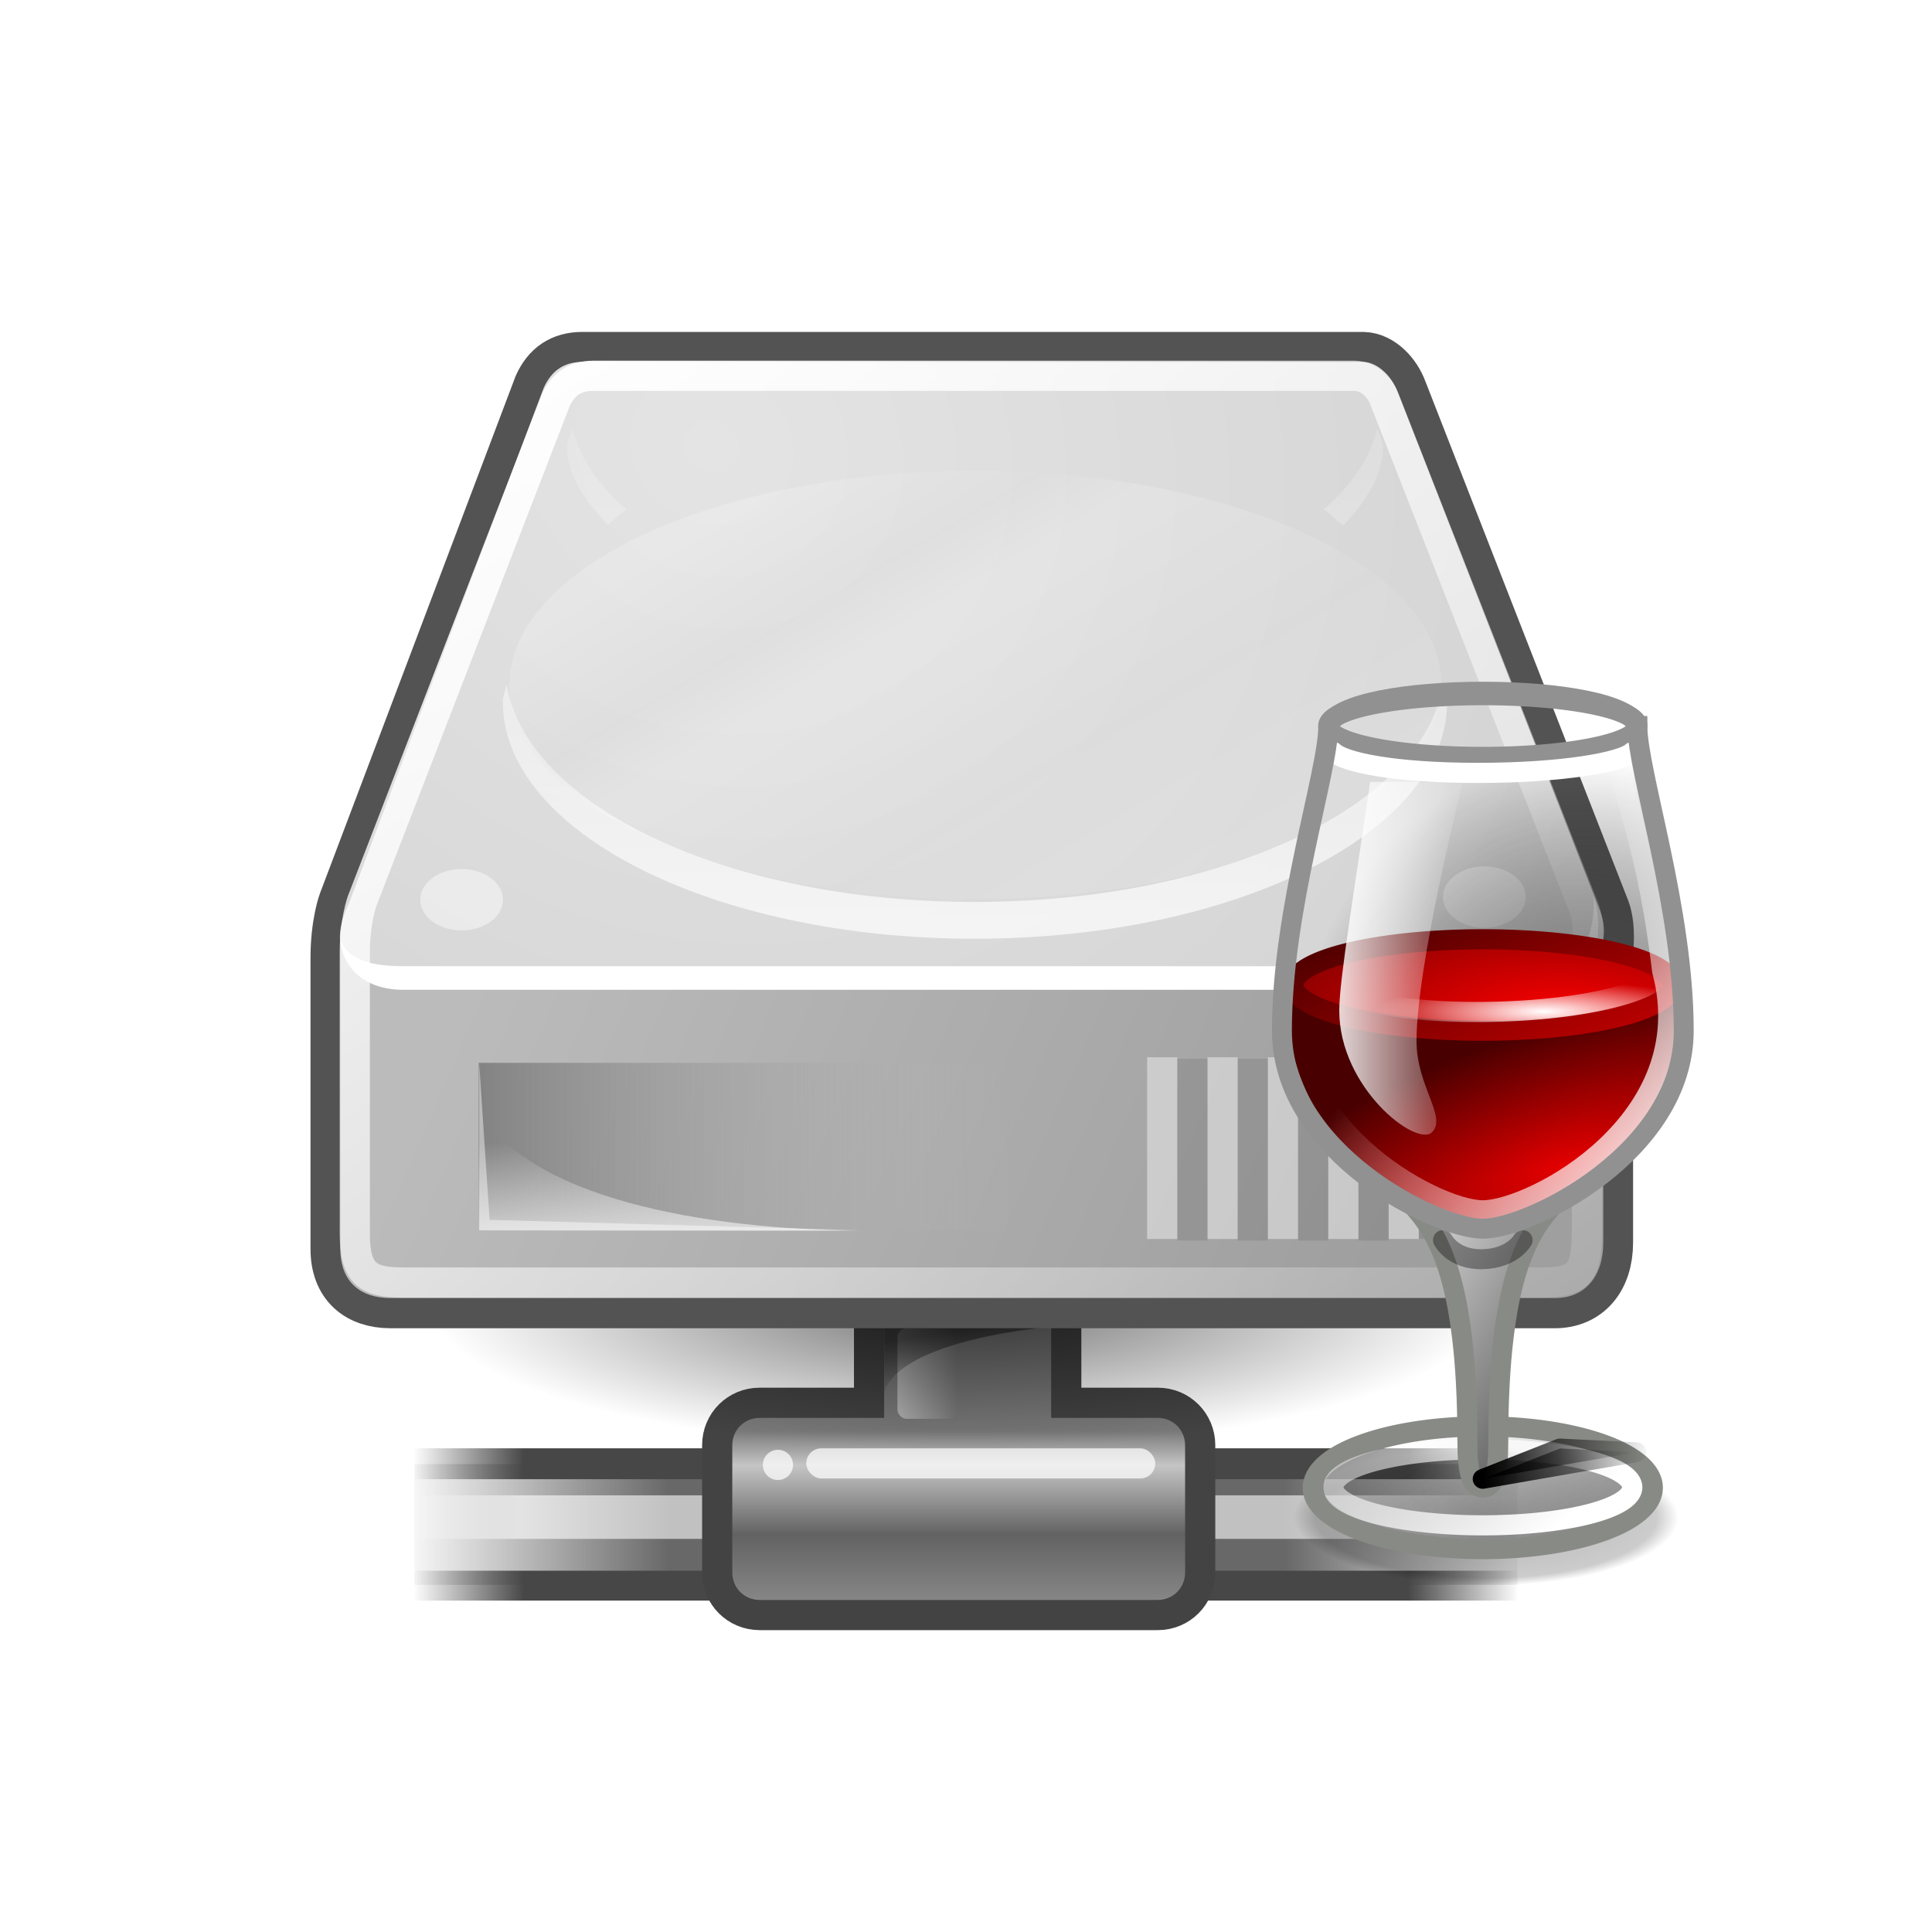 <?xml version="1.0" encoding="UTF-8" standalone="no"?>
<!-- Created with Inkscape (http://www.inkscape.org/) -->
<svg xmlns="http://www.w3.org/2000/svg" height="64" width="64" version="1.1" xmlns:xlink="http://www.w3.org/1999/xlink">
 <defs id="defs4">
  <linearGradient id="linearGradient272">
   <stop id="stop273" stop-color="#474747" stop-opacity="0" offset="0"/>
   <stop id="stop275" stop-color="#474747" offset="0.1"/>
   <stop id="stop276" stop-color="#474747" offset="0.9"/>
   <stop id="stop274" stop-color="#474747" stop-opacity="0" offset="1"/>
  </linearGradient>
  <linearGradient id="linearGradient3249" y2="11.781" gradientUnits="userSpaceOnUse" x2="21.748" gradientTransform="matrix(1.038,0,0,1.061,6.367,1.939)" y1="31.965" x1="33.431">
   <stop id="stop2557" stop-color="#FFF" offset="0"/>
   <stop id="stop2561" stop-color="#e6e6e6" offset="0.5"/>
   <stop id="stop2563" stop-color="#FFF" offset="0.75"/>
   <stop id="stop2565" stop-color="#e1e1e1" offset="0.842"/>
   <stop id="stop2559" stop-color="#FFF" offset="1"/>
  </linearGradient>
  <linearGradient id="linearGradient3264" y2="47.621" gradientUnits="userSpaceOnUse" x2="44.096" gradientTransform="translate(8,4.034)" y1="4.433" x1="12.378">
   <stop id="stop4256" stop-color="#FFF" offset="0"/>
   <stop id="stop4258" stop-color="#FFF" stop-opacity="0" offset="1"/>
  </linearGradient>
  <linearGradient id="linearGradient3269" y2="26.357" gradientUnits="userSpaceOnUse" x2="23.688" gradientTransform="translate(8,4.034)" y1="11.319" x1="23.688">
   <stop id="stop4276" stop-color="#FFF" stop-opacity="0.255" offset="0"/>
   <stop id="stop4278" stop-color="#FFF" offset="1"/>
  </linearGradient>
  <linearGradient id="linearGradient3273" y2="33.759" gradientUnits="userSpaceOnUse" x2="12.222" gradientTransform="translate(8,4.034)" y1="37.206" x1="12.277">
   <stop id="stop4238" stop-color="#EEE" offset="0"/>
   <stop id="stop4240" stop-color="#EEE" stop-opacity="0" offset="1"/>
  </linearGradient>
  <linearGradient id="linearGradient3276" y2="35.281" gradientUnits="userSpaceOnUse" x2="24.688" gradientTransform="translate(8.795,2.708)" y1="35.281" x1="7.062">
   <stop id="stop4186" stop-color="#838383" offset="0"/>
   <stop id="stop4188" stop-color="#BBB" stop-opacity="0" offset="1"/>
  </linearGradient>
  <radialGradient id="radialGradient3279" gradientUnits="userSpaceOnUse" cy="2.958" cx="15.571" gradientTransform="matrix(1.286,0.782,-0.711,1.17,5.646,-0.843)" r="20.936">
   <stop id="stop4246" stop-color="#e4e4e4" offset="0"/>
   <stop id="stop4248" stop-color="#d3d3d3" offset="1"/>
  </radialGradient>
  <linearGradient id="linearGradient3282" y2="40.944" gradientUnits="userSpaceOnUse" x2="36.183" gradientTransform="translate(8,4.034)" y1="28.481" x1="7.605">
   <stop id="stop4230" stop-color="#BBB" offset="0"/>
   <stop id="stop4232" stop-color="#9f9f9f" offset="1"/>
  </linearGradient>
  <radialGradient id="radialGradient3286" gradientUnits="userSpaceOnUse" cy="41.592" cx="24.351" gradientTransform="matrix(0.915,0,0,0.245,9.502,33.097)" r="19.136">
   <stop id="stop9808" stop-color="#000" offset="0"/>
   <stop id="stop9810" stop-color="#000" stop-opacity="0" offset="1"/>
  </radialGradient>
  <linearGradient id="linearGradient3291" y2="31.49" gradientUnits="userSpaceOnUse" x2="28.784" gradientTransform="matrix(0.811,0,0,1.233,8.729,7.125)" y1="29.943" x1="28.633">
   <stop id="stop265" stop-color="#000" stop-opacity="0.503" offset="0"/>
   <stop id="stop266" stop-color="#000" stop-opacity="0" offset="1"/>
  </linearGradient>
  <linearGradient id="linearGradient3294" y2="22.228" gradientUnits="userSpaceOnUse" x2="38.105" gradientTransform="matrix(1.139,0,0,1.732,-11.689,7)" y1="22.228" x1="36.373">
   <stop id="stop219" stop-color="#FFF" stop-opacity="0.449" offset="0"/>
   <stop id="stop222" stop-color="#FFF" stop-opacity="0" offset="1"/>
  </linearGradient>
  <linearGradient id="linearGradient3297" y2="43.915" gradientUnits="userSpaceOnUse" x2="23.1" gradientTransform="matrix(0.984,0,0,1.016,8.729,8.5)" y1="38.297" x1="23.1">
   <stop id="stop205" stop-color="#7a7a7a" offset="0"/>
   <stop id="stop207" stop-color="#c5c5c5" offset="0.198"/>
   <stop id="stop208" stop-color="#626262" offset="0.599"/>
   <stop id="stop206" stop-color="#888" offset="1"/>
  </linearGradient>
  <linearGradient id="linearGradient3300" y2="117.83" gradientUnits="userSpaceOnUse" x2="15.343" gradientTransform="matrix(2.74,0,0,0.132,8.729,34.755)" y1="117.83" x1="1.642">
   <stop id="stop179" stop-color="#FFF" stop-opacity="0" offset="0"/>
   <stop id="stop180" stop-color="#FFF" stop-opacity="0.707" offset="0.108"/>
   <stop id="stop181" stop-color="#FFF" stop-opacity="0.707" offset="0.921"/>
   <stop id="stop182" stop-color="#FFF" stop-opacity="0" offset="1"/>
  </linearGradient>
  <linearGradient id="linearGradient3303" y2="372.58" xlink:href="#linearGradient272" gradientUnits="userSpaceOnUse" x2="5.086" gradientTransform="matrix(8.169,0,0,0.229,8.729,-28.591)" y1="372.58" x1="0.612"/>
  <linearGradient id="linearGradient3306" y2="372.58" xlink:href="#linearGradient272" gradientUnits="userSpaceOnUse" x2="5.086" gradientTransform="matrix(8.169,0,0,0.221,8.729,-29.891)" y1="372.58" x1="0.612"/>
  <linearGradient id="linearGradient3309" y2="117.83" gradientUnits="userSpaceOnUse" x2="15.343" gradientTransform="matrix(2.74,0,0,0.365,8.729,7.5)" y1="117.83" x1="1.642">
   <stop id="stop159" stop-color="#686868" stop-opacity="0" offset="0"/>
   <stop id="stop162" stop-color="#686868" offset="0.238"/>
   <stop id="stop163" stop-color="#686868" offset="0.781"/>
   <stop id="stop160" stop-color="#686868" stop-opacity="0" offset="1"/>
  </linearGradient>
  <linearGradient id="linearGradient5060">
   <stop id="stop5062" stop-color="#000" offset="0"/>
   <stop id="stop5064" stop-color="#000" stop-opacity="0" offset="1"/>
  </linearGradient>
  <linearGradient id="linearGradient3679" y2="11.781" gradientUnits="userSpaceOnUse" x2="21.748" gradientTransform="matrix(0.672,0,0,0.748,175.193,19.266)" y1="31.965" x1="33.431">
   <stop id="stop2557-3" stop-color="#FFF" offset="0"/>
   <stop id="stop2561-8" stop-color="#e6e6e6" offset="0.5"/>
   <stop id="stop2563-8" stop-color="#FFF" offset="0.75"/>
   <stop id="stop2565-3" stop-color="#e1e1e1" offset="0.842"/>
   <stop id="stop2559-1" stop-color="#FFF" offset="1"/>
  </linearGradient>
  <linearGradient id="linearGradient3683" y2="33.759" gradientUnits="userSpaceOnUse" x2="12.222" gradientTransform="matrix(0.673,0,0,0.723,175.714,19.343)" y1="37.206" x1="12.277">
   <stop id="stop4238-9" stop-color="#EEE" offset="0"/>
   <stop id="stop4240-7" stop-color="#EEE" stop-opacity="0" offset="1"/>
  </linearGradient>
  <linearGradient id="linearGradient3686" y2="35.281" gradientUnits="userSpaceOnUse" x2="24.688" gradientTransform="matrix(0.673,0,0,0.723,176.249,18.385)" y1="35.281" x1="7.062">
   <stop id="stop4186-1" stop-color="#838383" offset="0"/>
   <stop id="stop4188-8" stop-color="#BBB" stop-opacity="0" offset="1"/>
  </linearGradient>
  <linearGradient id="linearGradient3698" y2="47.621" gradientUnits="userSpaceOnUse" x2="44.096" gradientTransform="matrix(0.661,0,0,0.633,176.019,22.068)" y1="4.433" x1="12.378">
   <stop id="stop4256-5" stop-color="#FFF" offset="0"/>
   <stop id="stop4258-7" stop-color="#FFF" stop-opacity="0" offset="1"/>
  </linearGradient>
  <radialGradient id="radialGradient3705" gradientUnits="userSpaceOnUse" cy="2.958" cx="15.571" gradientTransform="matrix(0.86,0.506,-0.475,0.756,174.233,18.559)" r="20.936">
   <stop id="stop4246-1" stop-color="#e4e4e4" offset="0"/>
   <stop id="stop4248-7" stop-color="#d3d3d3" offset="1"/>
  </radialGradient>
  <linearGradient id="linearGradient3708" y2="40.944" gradientUnits="userSpaceOnUse" x2="36.183" gradientTransform="matrix(0.669,0,0,0.647,175.808,21.713)" y1="28.481" x1="7.605">
   <stop id="stop4230-9" stop-color="#BBB" offset="0"/>
   <stop id="stop4232-6" stop-color="#9f9f9f" offset="1"/>
  </linearGradient>
  <radialGradient id="radialGradient3712" xlink:href="#linearGradient5060" gradientUnits="userSpaceOnUse" cy="486.65" cx="605.71" gradientTransform="matrix(-0.044,0,0,0.024,207.795,35.004)" r="117.14"/>
  <radialGradient id="radialGradient3715" xlink:href="#linearGradient5060" gradientUnits="userSpaceOnUse" cy="486.65" cx="605.71" gradientTransform="matrix(0.044,0,0,0.024,176.205,35.004)" r="117.14"/>
  <linearGradient id="linearGradient3718" y2="609.51" gradientUnits="userSpaceOnUse" x2="302.86" gradientTransform="matrix(0.044,0,0,0.024,176.197,35.004)" y1="366.65" x1="302.86">
   <stop id="stop5050" stop-color="#000" stop-opacity="0" offset="0"/>
   <stop id="stop5056" stop-color="#000" offset="0.5"/>
   <stop id="stop5052" stop-color="#000" stop-opacity="0" offset="1"/>
  </linearGradient>
  <radialGradient id="radialGradient3721" gradientUnits="userSpaceOnUse" cy="41.592" cx="24.351" gradientTransform="matrix(0.61,0,0,0.163,176.821,40.639)" r="19.136">
   <stop id="stop9808-1" stop-color="#000" offset="0"/>
   <stop id="stop9810-7" stop-color="#000" stop-opacity="0" offset="1"/>
  </radialGradient>
  <linearGradient id="linearGradient3726" y2="31.49" gradientUnits="userSpaceOnUse" x2="28.784" gradientTransform="matrix(0.607,0,0,0.822,174.603,23.297)" y1="29.943" x1="28.633">
   <stop id="stop265-7" stop-color="#000" stop-opacity="0.503" offset="0"/>
   <stop id="stop266-6" stop-color="#000" stop-opacity="0" offset="1"/>
  </linearGradient>
  <linearGradient id="linearGradient3729" y2="22.228" gradientUnits="userSpaceOnUse" x2="38.105" gradientTransform="matrix(0.919,0,0,1.155,157.054,22.88)" y1="22.228" x1="36.373">
   <stop id="stop219-4" stop-color="#FFF" stop-opacity="0.449" offset="0"/>
   <stop id="stop222-4" stop-color="#FFF" stop-opacity="0" offset="1"/>
  </linearGradient>
  <linearGradient id="linearGradient3732" y2="43.915" gradientUnits="userSpaceOnUse" x2="23.1" gradientTransform="matrix(0.721,0,0,0.785,175.082,19.623)" y1="38.297" x1="23.1">
   <stop id="stop205-1" stop-color="#7a7a7a" offset="0"/>
   <stop id="stop207-0" stop-color="#c5c5c5" offset="0.198"/>
   <stop id="stop208-3" stop-color="#626262" offset="0.599"/>
   <stop id="stop206-0" stop-color="#888" offset="1"/>
  </linearGradient>
  <linearGradient id="linearGradient3735" y2="117.83" gradientUnits="userSpaceOnUse" x2="15.343" gradientTransform="matrix(1.827,0,0,0.122,176.762,37.225)" y1="117.83" x1="1.642">
   <stop id="stop179-5" stop-color="#FFF" stop-opacity="0" offset="0"/>
   <stop id="stop180-9" stop-color="#FFF" stop-opacity="0.707" offset="0.108"/>
   <stop id="stop181-8" stop-color="#FFF" stop-opacity="0.707" offset="0.921"/>
   <stop id="stop182-4" stop-color="#FFF" stop-opacity="0" offset="1"/>
  </linearGradient>
  <linearGradient id="linearGradient3738" y2="372.58" xlink:href="#linearGradient272" gradientUnits="userSpaceOnUse" x2="5.086" gradientTransform="matrix(5.446,0,0,0.221,176.762,-24.085)" y1="372.58" x1="0.612"/>
  <linearGradient id="linearGradient3741" y2="372.58" xlink:href="#linearGradient272" gradientUnits="userSpaceOnUse" x2="5.086" gradientTransform="matrix(5.446,0,0,0.224,176.682,-29.893)" y1="372.58" x1="0.612"/>
  <radialGradient id="radialGradient3744" gradientUnits="userSpaceOnUse" cy="63.965" cx="15.116" gradientTransform="matrix(0.832,0,0,0.356,179.865,28.963)" r="12.289">
   <stop id="stop4116" stop-color="#000" offset="0"/>
   <stop id="stop4118" stop-color="#000" stop-opacity="0" offset="1"/>
  </radialGradient>
  <linearGradient id="linearGradient3747" y2="117.83" gradientUnits="userSpaceOnUse" x2="15.343" gradientTransform="matrix(1.827,0,0,0.214,176.762,26.509)" y1="117.83" x1="1.642">
   <stop id="stop159-5" stop-color="#686868" stop-opacity="0" offset="0"/>
   <stop id="stop162-0" stop-color="#686868" offset="0.238"/>
   <stop id="stop163-9" stop-color="#686868" offset="0.781"/>
   <stop id="stop160-6" stop-color="#686868" stop-opacity="0" offset="1"/>
  </linearGradient>
  <linearGradient id="linearGradient3933">
   <stop id="stop3935" stop-color="#000" stop-opacity="0.302" offset="0"/>
   <stop id="stop3941" stop-color="#000" stop-opacity="0.2" offset="0.885"/>
   <stop id="stop3937" stop-color="#000" stop-opacity="0" offset="1"/>
  </linearGradient>
  <filter id="filter3391" height="1.336" width="1.134" color-interpolation-filters="sRGB" y="-0.168" x="-0.067">
   <feGaussianBlur id="feGaussianBlur3393" stdDeviation="0.14"/>
  </filter>
  <linearGradient id="linearGradient3198">
   <stop id="stop3200" stop-color="#FFF" offset="0"/>
   <stop id="stop3202" stop-color="#FFF" stop-opacity="0" offset="1"/>
  </linearGradient>
  <filter id="filter3391-9" height="1.336" width="1.134" color-interpolation-filters="sRGB" y="-0.168" x="-0.067">
   <feGaussianBlur id="feGaussianBlur3393-0" stdDeviation="0.14"/>
  </filter>
  <linearGradient id="linearGradient3052" y2="25.5" gradientUnits="userSpaceOnUse" x2="20.5" gradientTransform="translate(-8,15.968)" y1="27.5" x1="16">
   <stop id="stop3375" stop-color="#000" offset="0"/>
   <stop id="stop3377" stop-color="#373737" stop-opacity="0" offset="1"/>
  </linearGradient>
  <linearGradient id="linearGradient3054" y2="27" gradientUnits="userSpaceOnUse" x2="21.5" gradientTransform="translate(-8,15.968)" y1="27" x1="16">
   <stop id="stop3444" stop-color="#000" offset="0"/>
   <stop id="stop3446" stop-color="#000" stop-opacity="0" offset="1"/>
  </linearGradient>
  <radialGradient id="radialGradient3319" gradientUnits="userSpaceOnUse" cy="14.19" cx="18" gradientTransform="matrix(0.517,0,0,0.094,295.72,44.847)" r="5.505">
   <stop id="stop3454-5" stop-color="#FFF" offset="0"/>
   <stop id="stop3456-4" stop-color="#FFF" stop-opacity="0" offset="1"/>
  </radialGradient>
  <linearGradient id="linearGradient3324" y2="18.312" xlink:href="#linearGradient3198" gradientUnits="userSpaceOnUse" x2="23" gradientTransform="matrix(0.517,0,0,0.51,292.032,35.706)" y1="18.312" x1="17.605"/>
  <linearGradient id="linearGradient3327" y2="19" xlink:href="#linearGradient3198" gradientUnits="userSpaceOnUse" x2="22" gradientTransform="matrix(0.515,0,0,0.514,291.666,36.072)" y1="25.27" x1="30.376"/>
  <radialGradient id="radialGradient3330" gradientUnits="userSpaceOnUse" cy="13.192" cx="25.017" gradientTransform="matrix(0.641,0,0,0.233,289.259,43.173)" r="9.751">
   <stop id="stop3173-2" stop-color="#fd0000" offset="0"/>
   <stop id="stop3175-4" stop-color="#6a0000" offset="1"/>
  </radialGradient>
  <linearGradient id="linearGradient3332" y2="7.135" gradientUnits="userSpaceOnUse" x2="22.036" gradientTransform="matrix(0.641,0,0,0.47,289.259,40.563)" y1="15.984" x1="27.217">
   <stop id="stop4404-2" stop-color="#e80000" offset="0"/>
   <stop id="stop4406-1" stop-color="#490000" offset="1"/>
  </linearGradient>
  <radialGradient id="radialGradient3335" gradientUnits="userSpaceOnUse" cy="26.577" cx="26.625" gradientTransform="matrix(0.491,-0.161,0.059,0.176,290.715,48.376)" r="12.5">
   <stop id="stop3191-6" stop-color="#e40000" offset="0"/>
   <stop id="stop3193-5" stop-color="#490000" offset="1"/>
  </radialGradient>
  <linearGradient id="linearGradient3338" y2="27" gradientUnits="userSpaceOnUse" x2="19" gradientTransform="matrix(0.517,0,0,0.51,291.589,36.046)" y1="33" x1="29">
   <stop id="stop3222-8" stop-color="#373737" offset="0"/>
   <stop id="stop3224-5" stop-color="#FFF" offset="1"/>
  </linearGradient>
  <linearGradient id="linearGradient3341" y2="5.035" xlink:href="#linearGradient3198" gradientUnits="userSpaceOnUse" x2="17.799" gradientTransform="matrix(0.704,0,0,0.463,287.803,49.412)" y1="12.038" x1="25.269"/>
  <linearGradient id="linearGradient3344" y2="9.277" gradientUnits="userSpaceOnUse" x2="21.44" gradientTransform="matrix(0.637,0,0,0.514,289.344,48.841)" y1="14.243" x1="27.681">
   <stop id="stop3230-47" stop-color="#373737" offset="0"/>
   <stop id="stop3232-9" stop-color="#cfcfcf" stop-opacity="0.678" offset="1"/>
  </linearGradient>
  <radialGradient id="radialGradient3347" gradientUnits="userSpaceOnUse" cy="22.614" cx="27.5" gradientTransform="matrix(0.796,-0.039,0.05,0.979,282.809,27.217)" r="6.5">
   <stop id="stop3348-2" stop-color="#737373" offset="0"/>
   <stop id="stop3350-2" stop-color="#000" stop-opacity="0" offset="1"/>
  </radialGradient>
  <radialGradient id="radialGradient3350" gradientUnits="userSpaceOnUse" cy="33.188" cx="37.375" gradientTransform="matrix(0.21,0,0,0.052,295.8,45.307)" r="14.625">
   <stop id="stop4335-63" stop-color="#000" offset="0"/>
   <stop id="stop4337-0" stop-color="#000" stop-opacity="0" offset="1"/>
  </radialGradient>
  <radialGradient id="radialGradient3115" gradientUnits="userSpaceOnUse" cy="14.19" cx="18" gradientTransform="matrix(1.034,0,0,0.187,175.44,33.693)" r="5.505">
   <stop id="stop3454-4" stop-color="#FFF" offset="0"/>
   <stop id="stop3456-9" stop-color="#FFF" stop-opacity="0" offset="1"/>
  </radialGradient>
  <linearGradient id="linearGradient3120" y2="18.312" xlink:href="#linearGradient3198" gradientUnits="userSpaceOnUse" x2="23" gradientTransform="matrix(1.034,0,0,1.02,168.063,15.412)" y1="18.312" x1="17.605"/>
  <linearGradient id="linearGradient3123" y2="19" xlink:href="#linearGradient3198" gradientUnits="userSpaceOnUse" x2="22" gradientTransform="matrix(1.029,0,0,1.029,167.332,16.143)" y1="25.27" x1="30.376"/>
  <radialGradient id="radialGradient3126" gradientUnits="userSpaceOnUse" cy="13.192" cx="25.017" gradientTransform="matrix(1.282,0,0,0.465,162.518,30.346)" r="9.751">
   <stop id="stop3173-5" stop-color="#fd0000" offset="0"/>
   <stop id="stop3175-8" stop-color="#6a0000" offset="1"/>
  </radialGradient>
  <linearGradient id="linearGradient3128" y2="7.135" gradientUnits="userSpaceOnUse" x2="22.036" gradientTransform="matrix(1.282,0,0,0.94,162.518,25.125)" y1="15.984" x1="27.217">
   <stop id="stop4404-1" stop-color="#e80000" offset="0"/>
   <stop id="stop4406-5" stop-color="#490000" offset="1"/>
  </linearGradient>
  <radialGradient id="radialGradient3132" gradientUnits="userSpaceOnUse" cy="26.577" cx="26.625" gradientTransform="matrix(0.981,-0.322,0.119,0.352,165.431,40.753)" r="12.5">
   <stop id="stop3191-9" stop-color="#e40000" offset="0"/>
   <stop id="stop3193-7" stop-color="#490000" offset="1"/>
  </radialGradient>
  <linearGradient id="linearGradient3135" y2="27" gradientUnits="userSpaceOnUse" x2="19" gradientTransform="matrix(1.034,0,0,1.02,167.179,16.091)" y1="33" x1="29">
   <stop id="stop3222-6" stop-color="#373737" offset="0"/>
   <stop id="stop3224-3" stop-color="#FFF" offset="1"/>
  </linearGradient>
  <linearGradient id="linearGradient3138" y2="5.035" xlink:href="#linearGradient3198" gradientUnits="userSpaceOnUse" x2="17.799" gradientTransform="matrix(1.282,0,0,0.94,162.518,42.162)" y1="12.038" x1="25.269"/>
  <linearGradient id="linearGradient3141" y2="9.277" gradientUnits="userSpaceOnUse" x2="21.44" gradientTransform="matrix(1.274,0,0,1.029,162.687,41.182)" y1="14.243" x1="27.681">
   <stop id="stop3230-4" stop-color="#373737" offset="0"/>
   <stop id="stop3232-6" stop-color="#cfcfcf" stop-opacity="0.678" offset="1"/>
  </linearGradient>
  <radialGradient id="radialGradient3144" gradientUnits="userSpaceOnUse" cy="22.614" cx="27.5" gradientTransform="matrix(1.591,-0.078,0.099,1.958,149.618,-1.567)" r="6.5">
   <stop id="stop3348-7" stop-color="#737373" offset="0"/>
   <stop id="stop3350-0" stop-color="#000" stop-opacity="0" offset="1"/>
  </radialGradient>
  <radialGradient id="radialGradient3148" gradientUnits="userSpaceOnUse" cy="33.188" cx="37.375" gradientTransform="matrix(0.421,0,0,0.104,175.6,34.613)" r="14.625">
   <stop id="stop4335-6" stop-color="#000" offset="0"/>
   <stop id="stop4337-5" stop-color="#000" stop-opacity="0" offset="1"/>
  </radialGradient>
  <radialGradient id="radialGradient3926" gradientUnits="userSpaceOnUse" cy="14.19" cx="18" gradientTransform="matrix(1.551,0,0,0.281,7.16,22.54)" r="5.505">
   <stop id="stop3454" stop-color="#FFF" offset="0"/>
   <stop id="stop3456" stop-color="#FFF" stop-opacity="0" offset="1"/>
  </radialGradient>
  <linearGradient id="linearGradient3930" y2="18.312" xlink:href="#linearGradient3198" gradientUnits="userSpaceOnUse" x2="23" gradientTransform="matrix(1.551,0,0,1.529,-3.905,-4.882)" y1="18.312" x1="17.605"/>
  <linearGradient id="linearGradient3934" y2="19" xlink:href="#linearGradient3198" gradientUnits="userSpaceOnUse" x2="22" gradientTransform="matrix(1.544,0,0,1.543,-5.003,-3.785)" y1="25.27" x1="30.376"/>
  <radialGradient id="radialGradient3937" gradientUnits="userSpaceOnUse" cy="13.192" cx="25.017" gradientTransform="matrix(1.923,0,0,0.698,-12.224,17.519)" r="9.751">
   <stop id="stop3173" stop-color="#fd0000" offset="0"/>
   <stop id="stop3175" stop-color="#6a0000" offset="1"/>
  </radialGradient>
  <linearGradient id="linearGradient3939" y2="7.135" gradientUnits="userSpaceOnUse" x2="22.036" gradientTransform="matrix(1.923,0,0,1.41,-12.224,9.688)" y1="15.984" x1="27.217">
   <stop id="stop4404" stop-color="#e80000" offset="0"/>
   <stop id="stop4406" stop-color="#490000" offset="1"/>
  </linearGradient>
  <radialGradient id="radialGradient3942" gradientUnits="userSpaceOnUse" cy="26.577" cx="26.625" gradientTransform="matrix(1.472,-0.484,0.178,0.528,-7.854,33.129)" r="12.5">
   <stop id="stop3191" stop-color="#e40000" offset="0"/>
   <stop id="stop3193" stop-color="#490000" offset="1"/>
  </radialGradient>
  <linearGradient id="linearGradient3945" y2="27" gradientUnits="userSpaceOnUse" x2="19" gradientTransform="matrix(1.551,0,0,1.529,-5.232,-3.863)" y1="33" x1="29">
   <stop id="stop3222" stop-color="#373737" offset="0"/>
   <stop id="stop3224" stop-color="#FFF" offset="1"/>
  </linearGradient>
  <linearGradient id="linearGradient3948" y2="5.035" xlink:href="#linearGradient3198" gradientUnits="userSpaceOnUse" x2="17.799" gradientTransform="matrix(1.923,0,0,1.41,-12.224,34.901)" y1="12.038" x1="25.269"/>
  <linearGradient id="linearGradient3951" y2="9.277" gradientUnits="userSpaceOnUse" x2="21.44" gradientTransform="matrix(1.923,0,0,1.41,-12.224,34.922)" y1="19.122" x1="29.455">
   <stop id="stop3230" stop-color="#373737" offset="0"/>
   <stop id="stop3232" stop-color="#373737" stop-opacity="0" offset="1"/>
  </linearGradient>
  <radialGradient id="radialGradient3955" gradientUnits="userSpaceOnUse" cy="22.614" cx="27.5" gradientTransform="matrix(2.387,-0.118,0.149,2.937,-31.573,-30.35)" r="6.5">
   <stop id="stop3348" stop-color="#737373" offset="0"/>
   <stop id="stop3350" stop-color="#000" stop-opacity="0" offset="1"/>
  </radialGradient>
  <radialGradient id="radialGradient3958" xlink:href="#linearGradient3933" gradientUnits="userSpaceOnUse" cy="55.076" cx="31.071" gradientTransform="matrix(1.13,0.003,-0.001,0.402,-2.892,29.674)" r="8.553"/>
  <radialGradient id="radialGradient3961" gradientUnits="userSpaceOnUse" cy="33.188" cx="37.375" gradientTransform="matrix(0.631,0,0,0.156,7.399,23.92)" r="14.625">
   <stop id="stop4335" stop-color="#000" offset="0"/>
   <stop id="stop4337" stop-color="#000" stop-opacity="0" offset="1"/>
  </radialGradient>
  <radialGradient id="radialGradient3965" xlink:href="#linearGradient3933" gradientUnits="userSpaceOnUse" cy="55.076" cx="31.071" gradientTransform="matrix(0.767,0.002,-7.0830713e-4,0.273,168.202,38.465)" r="8.553"/>
 </defs>
 <g id="g3311">
  <rect id="rect69" fill-rule="nonzero" height="4" width="36.543" display="block" y="48.5" x="13.729" fill="url(#linearGradient3309)"/>
  <rect id="rect255" fill-rule="nonzero" height="0.99" width="36.543" display="block" y="52.032" x="13.729" fill="url(#linearGradient3306)"/>
  <rect id="rect250" fill-rule="nonzero" height="1.023" width="36.543" display="block" y="47.977" x="13.729" fill="url(#linearGradient3303)"/>
  <rect id="rect176" opacity="0.837" fill-rule="nonzero" height="1.442" width="36.543" display="block" y="49.535" x="13.729" fill="url(#linearGradient3300)"/>
  <path id="rect183" stroke-linejoin="miter" d="m30.195,37.969c-0.783,0-1.406,0.623-1.406,1.406v7.094h-3.625c-0.783,0-1.406,0.623-1.406,1.406v4.219c0,0.783,0.623,1.406,1.406,1.406h13.188c0.783,0,1.406-0.623,1.406-1.406v-4.219c0-0.783-0.623-1.406-1.406-1.406h-3.031v-7.094c0-0.783-0.623-1.406-1.406-1.406h-3.719z" fill-rule="nonzero" stroke-dashoffset="0" display="block" stroke="#434343" stroke-linecap="butt" stroke-miterlimit="4" stroke-width="1" fill="url(#linearGradient3297)"/>
  <rect id="rect209" fill-rule="nonzero" rx="0.3" ry="0.3" height="3" width="1.972" display="block" y="44" x="29.729" fill="url(#linearGradient3294)"/>
  <path id="path258" d="m34.823,43.953-5.531,0v2.172c0.547-1.781,5.531-2.172,5.531-2.172z" fill-rule="nonzero" display="block" fill="url(#linearGradient3291)"/>
  <rect id="rect226" fill-rule="nonzero" fill-opacity="0.72" rx="0.5" ry="0.5" height="1" width="11.562" display="block" y="47.977" x="26.709" fill="#FFF"/>
  <path id="path235" d="m26.271,48.527a0.5,0.5,0,0,1,-1,0,0.5,0.5,0,1,1,1,0z" fill-opacity="0.72" fill-rule="nonzero" display="block" fill="#FFF"/>
  <path id="path9804" opacity="0.557" d="m49.271,43.288a17.5,4.689,0,1,1,-35,0,17.5,4.689,0,1,1,35,0z" fill-rule="nonzero" fill="url(#radialGradient3286)"/>
  <path id="path4196" stroke-linejoin="round" style="stroke-dasharray:none;" d="m19.286,11.996c-0.625,0-1.031,0.29-1.281,0.844-0,0-6.469,17.104-6.469,17.104s-0.25,0.672-0.25,1.781v9.65c0,1.083,0.658,1.625,1.656,1.625h38.562c0.985,0,1.594-0.718,1.594-1.844v-9.65s0.106-0.77-0.094-1.312l-6.718-17.198c-0.185-0.512-0.637-0.988-1.125-1h-25.875z" stroke="#535353" stroke-linecap="round" stroke-miterlimit="4" stroke-width="2" fill="none"/>
  <path id="path4170" fill-rule="evenodd" fill="url(#linearGradient3282)" d="m11.274,31.031,0.765-0.692,37.61,0.062,3.462,0.317,0,10.439c0,1.126-0.607,1.843-1.592,1.843h-38.583c-0.998,0-1.662-0.542-1.662-1.625v-10.345z"/>
  <path id="path3093" fill-rule="evenodd" fill="url(#radialGradient3279)" d="m11.549,29.948c-0.714,1.464-0.001,2.393,1.036,2.393h39c1.119-0.024,1.845-1.012,1.429-2.143l-6.715-17.21c-0.184-0.512-0.655-0.989-1.143-1h-25.857c-0.625,0-1.036,0.304-1.286,0.857,0,0-6.464,17.104-6.464,17.104z"/>
  <rect id="rect4174" fill-rule="evenodd" height="5.562" width="17.625" y="35.208" x="15.858" fill="url(#linearGradient3276)"/>
  <path id="path4194" opacity="0.811" d="m15.858,40.771v-4.011c1.835,3.179,8.296,4.011,12.937,4.011h-12.937z" fill-rule="evenodd" fill="url(#linearGradient3273)"/>
  <path id="path4201" fill-rule="evenodd" fill="#FFF" d="m52.796,29.663c0.064,1.25-0.414,2.316-1.322,2.344,0,0-38.119-0-38.119,0-1.289,0-1.868-0.325-2.084-0.868,0.092,0.944,0.826,1.649,2.084,1.649,0-0,38.119,0,38.119,0,1.076-0.033,1.753-1.424,1.352-2.995l-0.03-0.13z"/>
  <path id="path4211" opacity="0.691" d="m18.969,14.19c-0.046,0.2-0.188,0.387-0.188,0.594,0,0.949,0.591,1.79,1.344,2.594,0.24-0.154,0.365-0.354,0.625-0.5-0.94-0.816-1.553-1.717-1.781-2.688zm26.656,0c-0.229,0.97-0.842,1.872-1.781,2.688,0.274,0.154,0.404,0.368,0.656,0.531,0.757-0.807,1.312-1.673,1.312-2.625,0-0.207-0.142-0.393-0.188-0.594zm2.188,8.438c-0.614,4.04-7.299,7.25-15.531,7.25-8.212,0-14.86-3.193-15.5-7.219-0.032,0.197-0.125,0.392-0.125,0.594,0,4.318,6.989,7.844,15.625,7.844s15.656-3.526,15.656-7.844c0-0.213-0.089-0.417-0.125-0.625z" fill-rule="evenodd" fill="url(#linearGradient3269)"/>
  <path id="path4224" d="m16.662,29.804a1.37,1.016,0,0,1,-2.74,0,1.37,1.016,0,1,1,2.74,0z" fill-opacity="0.458" fill-rule="evenodd" fill="#FFF"/>
  <path id="path4226" d="m50.541,29.716a1.37,1.016,0,0,1,-2.74,0,1.37,1.016,0,1,1,2.74,0z" fill-opacity="0.458" fill-rule="evenodd" fill="#FFF"/>
  <path id="path4252" stroke-linejoin="round" style="stroke-dasharray:none;" d="m19.643,12.45c-0.602,0-0.993,0.279-1.234,0.812-0,0-6.415,16.591-6.415,16.591s-0.241,0.647-0.241,1.715v9.29c0,1.355,0.444,1.627,1.595,1.627h37.687c1.323,0,1.534-0.316,1.534-1.837v-9.29s0.102-0.742-0.09-1.264l-6.593-16.807c-0.178-0.493-0.551-0.826-1.02-0.838h-25.223z" stroke="url(#linearGradient3264)" stroke-linecap="round" stroke-miterlimit="4" stroke-width="1" fill="none"/>
  <path id="path4282" stroke-linejoin="miter" d="m48.5,35.463,0,5.021" stroke-opacity="0.424" stroke="#FFF" stroke-linecap="square" stroke-width="1px" fill="none"/>
  <path id="path4284" stroke-linejoin="miter" d="m46.5,35.523,0,5.021" stroke-opacity="0.424" stroke="#FFF" stroke-linecap="square" stroke-width="1px" fill="none"/>
  <path id="path4286" stroke-linejoin="miter" d="m44.5,35.523,0,5.021" stroke-opacity="0.424" stroke="#FFF" stroke-linecap="square" stroke-width="1px" fill="none"/>
  <path id="path4288" stroke-linejoin="miter" d="m42.5,35.523,0,5.021" stroke-opacity="0.424" stroke="#FFF" stroke-linecap="square" stroke-width="1px" fill="none"/>
  <path id="path4290" stroke-linejoin="miter" d="m40.5,35.523,0,5.021" stroke-opacity="0.424" stroke="#FFF" stroke-linecap="square" stroke-width="1px" fill="none"/>
  <path id="path4292" stroke-linejoin="miter" d="m38.5,35.523,0,5.021" stroke-opacity="0.424" stroke="#FFF" stroke-linecap="square" stroke-width="1px" fill="none"/>
  <path id="path4294" opacity="0.097" stroke-linejoin="miter" d="m47.5,35.513,0,5.021" stroke="#000" stroke-linecap="square" stroke-width="1px" fill="none"/>
  <path id="path4296" opacity="0.097" stroke-linejoin="miter" d="m45.5,35.573,0,5.021" stroke="#000" stroke-linecap="square" stroke-width="1px" fill="none"/>
  <path id="path4298" opacity="0.097" stroke-linejoin="miter" d="m43.5,35.573,0,5.021" stroke="#000" stroke-linecap="square" stroke-width="1px" fill="none"/>
  <path id="path4300" opacity="0.097" stroke-linejoin="miter" d="m41.5,35.573,0,5.021" stroke="#000" stroke-linecap="square" stroke-width="1px" fill="none"/>
  <path id="path4302" opacity="0.097" stroke-linejoin="miter" d="m39.5,35.573,0,5.021" stroke="#000" stroke-linecap="square" stroke-width="1px" fill="none"/>
  <path id="path4572" opacity="0.44" d="m15.875,35.221,0,5.531,12.562,0-12.219-0.344-0.344-5.188z" fill-rule="evenodd" fill="#FFF"/>
  <path id="path2545" opacity="0.206" d="m47.75,22.69a15.437,7.094,0,0,1,-30.875,0,15.437,7.094,0,1,1,30.875,0z" fill-rule="evenodd" fill="url(#linearGradient3249)"/>
  <g transform="matrix(0.66,0,0,0.66,28,16)" id="g3985">
    <path id="path4331" opacity="0.07" fill="url(#radialGradient3961)" d="m40.214,29.106a9.229,2.285,0,0,1,-18.458,0,9.229,2.285,0,1,1,18.458,0z"/>
    <path id="path3420" fill="url(#radialGradient3958)" d="m42.261,52a10.426,3.44,0,0,1,-20.852,0,10.426,3.44,0,1,1,20.852,0z"/>
    <path id="path3159" fill-rule="evenodd" fill="url(#radialGradient3955)" d="m39.757,12.195c-0.776-1.529-14.738-1.529-15.513,0,0,2.294-2.327,9.176-2.327,15.293,0,6.117,7.757,9.941,10.084,9.941,2.327,0,10.084-3.823,10.084-9.941s-2.327-12.999-2.327-15.293z"/>
    <path id="path2385" stroke-linejoin="round" style="stroke-dasharray:none;" d="m39.757,12.216a7.757,1.55,0,0,1,-15.513,0,7.757,1.55,0,1,1,15.513,0z" stroke="#919191" stroke-linecap="round" stroke-miterlimit="0" stroke-width="1.011" fill="none"/>
    <path id="path3157" stroke-linejoin="round" style="stroke-dasharray:none;" d="m40.532,50.429a8.532,3.079,0,0,1,-17.065,0,8.532,3.079,0,1,1,17.065,0z" stroke="#888a85" stroke-linecap="round" stroke-miterlimit="0" stroke-width="1.011" fill="url(#linearGradient3951)"/>
    <path id="path3236" stroke-linejoin="round" style="stroke-dasharray:none;" d="m39.5,50.408a7.5,1.908,0,0,1,-15,0,7.5,1.908,0,1,1,15,0z" stroke="url(#linearGradient3948)" stroke-linecap="round" stroke-miterlimit="0" stroke-width="1.011" fill="none"/>
    <path id="path3163" stroke-linejoin="miter" d="m28.122,35.9c1.551,1.529,3.103,3.823,3.103,12.235,0,1.529,0.21,2.294,0.776,2.294,0.566,0,0.776-0.765,0.776-2.294,0-8.411,1.551-10.705,3.103-12.235" fill-rule="evenodd" stroke="#888a85" stroke-linecap="round" stroke-width="1px" fill="url(#linearGradient3945)"/>
    <path id="path3179" fill-rule="evenodd" fill="url(#radialGradient3942)" d="m22,25c0,9,7.673,12.429,10,12.429s10-3.429,10-12.429"/>
    <path id="path5788" stroke-linejoin="round" style="stroke-dasharray:none;" d="m41.5,25.195a9.5,2.294,0,0,1,-19,0,9.5,2.294,0,1,1,19,0z" stroke="url(#linearGradient3939)" stroke-linecap="round" stroke-miterlimit="0" stroke-width="1.011" fill="url(#radialGradient3937)"/>
    <path id="path3196" stroke-linejoin="miter" d="m23,25.5c-1.5,6.5,6.5,11,9,11s11-4.5,9-12c-0.5-4-1-6-2-9.5" stroke="url(#linearGradient3934)" stroke-linecap="round" stroke-width="1px" fill="none"/>
    <path id="path3266" fill-rule="evenodd" fill="url(#linearGradient3930)" d="M26.346,15,31,15s-2.327,9.176-2.327,12.999c0,2.294,1.551,3.823,0.776,4.588-0.776,0.765-4.654-2.218-4.654-6.117,0-1.529,0.776-6.117,1.551-11.47z"/>
    <path id="path3358" stroke-linejoin="round" d="M39.5,13.5c-0.5,0.5-3.462,1.05-7.743,1.05-4.282,0-6.757-0.55-7.257-1.05" stroke="#FFF" stroke-linecap="round" stroke-miterlimit="0" stroke-width="1.011" fill="none"/>
    <path id="path3450" stroke-linejoin="round" d="m41,24.5c0,0.856-3.5,2-9.019,2.05-5.519,0.05-8.981-1.194-8.981-2.05" stroke="url(#radialGradient3926)" stroke-linecap="round" stroke-miterlimit="0" stroke-width="1.011" fill="none"/>
    <path id="path3395" opacity="0.35" stroke-linejoin="round" d="m30,38s0.5,1,2,0.959c1.5-0.041,2-0.959,2-0.959" stroke="#000" stroke-linecap="round" stroke-width="1px" fill="none"/>
    <path id="path3363" stroke-linejoin="round" d="m8,43.468,2.5-1,2.469,0.125-4.969,0.875z" fill-rule="evenodd" transform="matrix(1.551,0,0,1.529,19.589,-16.477)" filter="url(#filter3391)" stroke="url(#linearGradient3054)" stroke-linecap="round" stroke-width="0.649px" fill="url(#linearGradient3052)"/>
    <path id="path3354" stroke-linejoin="miter" d="m39.757,12.195c-0.776-2.294-14.738-2.294-15.513,0,0,2.294-2.327,9.176-2.327,15.293,0,6.117,7.757,9.941,10.084,9.941,2.327,0,10.084-3.823,10.084-9.941s-2.327-12.999-2.327-15.293z" stroke="#919191" stroke-linecap="round" stroke-width="1px" fill="none"/>
    
   </g>
 </g>
 <rect id="icon:48-32" height="48" width="48" y="8" x="8" fill="none"/>
 <g id="g3749">
  <rect id="rect3426" style="color:#000000;" fill-rule="nonzero" height="2.345" width="24.362" display="block" y="50.547" x="180.09" fill="url(#linearGradient3747)"/>
  <path id="path4112" fill="url(#radialGradient3744)" d="m202.66,51.733a10.224,4.375,0,1,1,-20.448,0,10.224,4.375,0,1,1,20.448,0z"/>
  <rect id="rect3429" style="color:#000000;" fill-rule="nonzero" height="1" width="24.362" display="block" y="52.892" x="180.02" fill="url(#linearGradient3741)"/>
  <rect id="rect3431" style="color:#000000;" fill-rule="nonzero" height="0.988" width="24.362" display="block" y="49.904" x="180.09" fill="url(#linearGradient3738)"/>
  <rect id="rect3433" style="color:#000000;" fill-rule="nonzero" height="1.333" width="24.362" display="block" y="50.892" x="180.09" fill="url(#linearGradient3735)"/>
  <path id="path3435" stroke-linejoin="miter" style="color:#000000;" d="m190.82,42.392c-0.575,0-1.296,0.481-1.296,1.087v5.922h-1.981c-0.575,0-1.031,0.481-1.031,1.087v2.818c0,0.605,0.457,1.087,1.031,1.087h8.938c0.575,0,1.031-0.481,1.031-1.087v-2.818c0-0.605-0.457-1.087-1.031-1.087h-1.957v-5.922c0-0.605-0.457-1.087-1.031-1.087h-2.672z" fill-rule="nonzero" stroke-dashoffset="0" display="block" stroke="#434343" stroke-linecap="butt" stroke-miterlimit="4" stroke-width="1" fill="url(#linearGradient3732)"/>
  <rect id="rect3437" style="color:#000000;" fill-rule="nonzero" rx="0.242" ry="0.2" height="2" width="1.592" display="block" y="47.547" x="190.48" fill="url(#linearGradient3729)"/>
  <path id="path3439" style="color:#000000;" d="m194.14,47.849-4.142,0v1.448c0.409-1.188,4.142-1.448,4.142-1.448z" fill-rule="nonzero" display="block" fill="url(#linearGradient3726)"/>
  <rect id="rect3441" opacity="0.824" style="color:#000000;" fill-rule="nonzero" fill-opacity="0.959" rx="0.444" ry="0.5" height="1" width="6" display="block" y="50.892" x="190.02" fill="#FFF"/>
  <path id="path3443" opacity="0.824" style="color:#000000;" d="m189.38,51.366a0.854,0.854,0,0,1,-1.708,0,0.854,0.854,0,1,1,1.708,0z" fill-rule="nonzero" fill-opacity="0.959" display="block" fill="#FFF"/>
  <path id="path9804-8" opacity="0.557" style="color:#000000;" d="m203.33,47.433a11.667,3.126,0,1,1,-23.333,0,11.667,3.126,0,1,1,23.333,0z" fill-rule="nonzero" fill="url(#radialGradient3721)"/>
  <rect id="rect4173" opacity="0.402" fill-rule="nonzero" height="5.932" width="21.113" y="43.96" x="181.44" fill="url(#linearGradient3718)"/>
  <path id="path5058" opacity="0.402" d="m202.56,43.96v5.932c2.252,0.011,5.444-1.329,5.444-2.966s-2.513-2.966-5.444-2.966z" fill-rule="nonzero" fill="url(#radialGradient3715)"/>
  <path id="path5018" opacity="0.402" d="m181.44,43.96v5.932c-2.252,0.011-5.444-1.329-5.444-2.966s2.513-2.966,5.444-2.966z" fill-rule="nonzero" fill="url(#radialGradient3712)"/>
  <path id="path4196-9" stroke-linejoin="round" style="stroke-dasharray:none;" d="m183.36,26.862c-0.418,0-0.69,0.188-0.857,0.546,0,0-4.327,11.06-4.327,11.06s-0.167,0.434-0.167,1.152v6.24c0,0.7,0.44,1.051,1.108,1.051h25.797c0.659,0,1.066-0.464,1.066-1.192v-6.24s0.071-0.498-0.063-0.849l-4.495-11.121c-0.123-0.331-0.426-0.639-0.753-0.647h-17.31z" stroke="#535353" stroke-linecap="round" stroke-miterlimit="4" stroke-width="2" fill="none"/>
  <path id="path4170-6" fill-rule="evenodd" fill="url(#linearGradient3708)" d="m178,39.171,0.511-0.448,25.16,0.04,2.316,0.205,0,6.75c0,0.728-0.406,1.192-1.065,1.192h-25.811c-0.668,0-1.112-0.351-1.112-1.051v-6.69z"/>
  <path id="path3093-4" fill-rule="evenodd" fill="url(#radialGradient3705)" d="m178.18,38.471c-0.478,0.947-0,1.547,0.693,1.547h26.09c0.749-0.015,1.234-0.654,0.956-1.386l-4.49-11.129c-0.123-0.331-0.438-0.639-0.765-0.647h-17.298c-0.418,0-0.693,0.196-0.86,0.554,0,0-4.324,11.06-4.324,11.06z"/>
  <path id="path4201-3" fill-rule="evenodd" fill="#FFF" d="m205.97,37.942c0.043,1.005-0.277,1.862-0.884,1.884,0,0-25.5-0-25.5,0-0.862,0-1.25-0.261-1.394-0.698,0.061,0.759,0.552,1.326,1.394,1.326h25.5c0.72-0.027,1.173-1.145,0.905-2.408l-0.02-0.105z"/>
  <path id="path4211-3" opacity="0.6" d="m183.48,27.892c-0.029,0.13-0.12,0.252-0.12,0.386,0,0.617,0.378,1.164,0.859,1.688,0.154-0.1,0.233-0.231,0.4-0.325-0.601-0.531-0.993-1.117-1.139-1.749zm17.043,0c-0.146,0.631-0.538,1.218-1.139,1.749,0.175,0.1,0.258,0.24,0.42,0.346,0.484-0.525,0.839-1.089,0.839-1.708,0-0.135-0.09-0.256-0.12-0.386zm1.399,5.49c-0.392,2.629-4.666,4.717-9.93,4.717-5.251,0-9.501-2.077-9.91-4.697-0.021,0.128-0.08,0.255-0.08,0.386,0,2.809,4.469,5.104,9.99,5.104s10.01-2.294,10.01-5.104c0-0.139-0.057-0.272-0.08-0.407z" fill-rule="evenodd" fill="#FFF"/>
  <path id="path4224-3" opacity="0.808" d="m181.6,38.378a0.917,0.657,0,0,1,-1.833,0,0.917,0.657,0,1,1,1.833,0z" fill-rule="evenodd" fill="#FFF"/>
  <path id="path4226-8" opacity="0.808" d="m204.27,38.32a0.917,0.657,0,0,1,-1.833,0,0.917,0.657,0,1,1,1.833,0z" fill-rule="evenodd" fill="#FFF"/>
  <path id="path4252-6" stroke-linejoin="round" style="stroke-dasharray:none;" d="m183.72,27.392c-0.398,0-0.656,0.177-0.815,0.514,0,0-4.241,10.495-4.241,10.495s-0.159,0.409-0.159,1.085v5.877c0,0.857,0.294,1.029,1.054,1.029h24.914c0.875,0,1.014-0.2,1.014-1.162v-5.877s0.067-0.469-0.06-0.799l-4.359-10.631c-0.117-0.312-0.364-0.523-0.675-0.53h-16.674z" stroke="url(#linearGradient3698)" stroke-linecap="round" stroke-miterlimit="4" stroke-width="1" fill="none"/>
  <path id="path4284-0" opacity="0.8" stroke-linejoin="miter" d="m201.5,42.392,0,3" stroke-opacity="0.424" stroke="#FFF" stroke-linecap="square" stroke-width="1px" fill="none"/>
  <path id="path4286-4" opacity="0.8" stroke-linejoin="miter" d="m199.5,42.392,0,3" stroke-opacity="0.424" stroke="#FFF" stroke-linecap="square" stroke-width="1px" fill="none"/>
  <path id="path4288-8" opacity="0.8" stroke-linejoin="miter" d="m203.5,42.392,0,3" stroke-opacity="0.424" stroke="#FFF" stroke-linecap="square" stroke-width="1px" fill="none"/>
  <path id="path4290-8" opacity="0.8" stroke-linejoin="miter" d="m197.5,42.392,0,3" stroke-opacity="0.424" stroke="#FFF" stroke-linecap="square" stroke-width="1px" fill="none"/>
  <path id="path4292-8" opacity="0.8" stroke-linejoin="miter" d="m195.5,42.392,0,3" stroke-opacity="0.424" stroke="#FFF" stroke-linecap="square" stroke-width="1px" fill="none"/>
  <path id="path4296-9" opacity="0.097" stroke-linejoin="miter" d="m200.5,42.392,0,3" stroke="#000" stroke-linecap="square" stroke-width="1px" fill="none"/>
  <path id="path4298-7" opacity="0.097" stroke-linejoin="miter" d="m202.5,42.392,0,3" stroke="#000" stroke-linecap="square" stroke-width="1px" fill="none"/>
  <path id="path4300-7" opacity="0.097" stroke-linejoin="miter" d="m198.5,42.392,0,3" stroke="#000" stroke-linecap="square" stroke-width="1px" fill="none"/>
  <path id="path4302-6" opacity="0.097" stroke-linejoin="miter" d="m196.5,42.392,0,3" stroke="#000" stroke-linecap="square" stroke-width="1px" fill="none"/>
  <rect id="rect4174-4" fill-rule="evenodd" height="4.02" width="11.856" y="41.872" x="181" fill="url(#linearGradient3686)"/>
  <path id="path4194-3" opacity="0.811" d="m181,45.892v-2.899c1.235,2.298,5.581,2.899,8.703,2.899h-8.703z" fill-rule="evenodd" fill="url(#linearGradient3683)"/>
  <path id="path4572-0" opacity="0.44" d="m181.01,41.882,0,3.997,8.45,0-8.219-0.248-0.231-3.749z" fill-rule="evenodd" fill="#FFF"/>
  <path id="path2545-3" opacity="0.206" d="m202,33.892a10,5,0,0,1,-20,0,10,5,0,1,1,20,0z" fill-rule="evenodd" fill="url(#linearGradient3679)"/>
  <path id="path3305" opacity="0.097" stroke-linejoin="miter" d="m194.5,42.392,0,3" stroke="#000" stroke-linecap="square" stroke-width="1px" fill="none"/>
 </g>
</svg>
